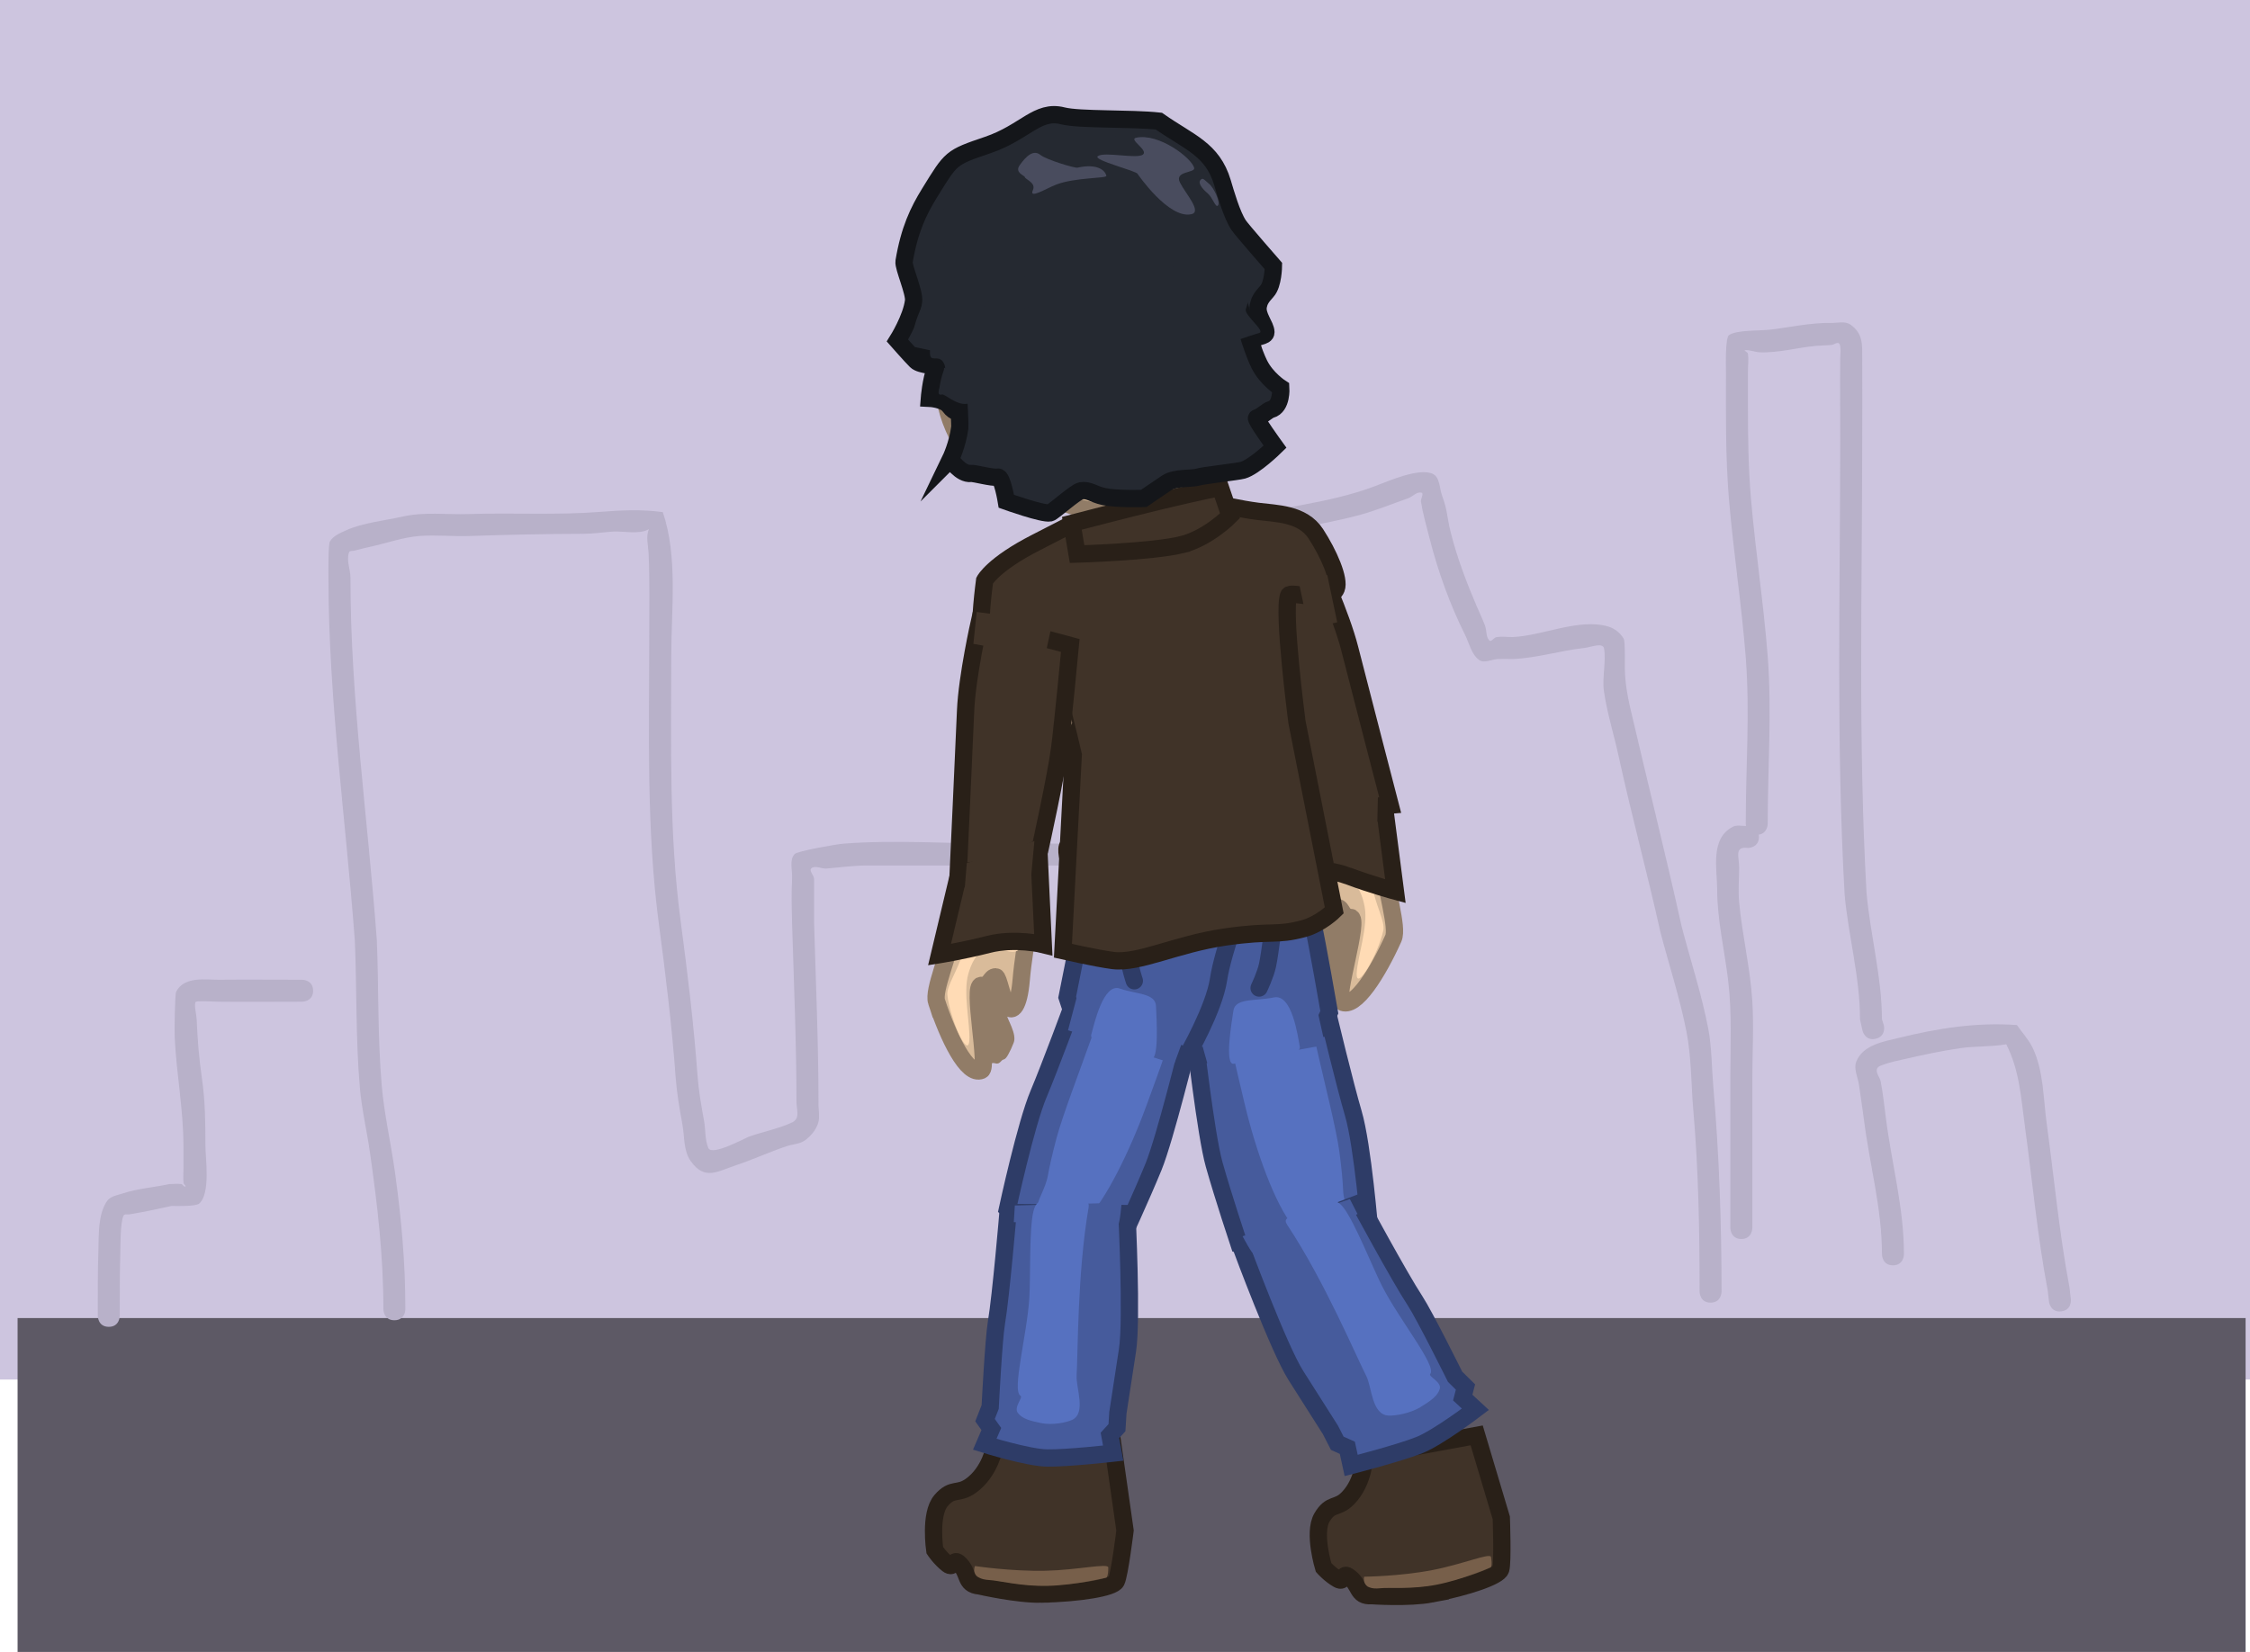 <svg version="1.1" xmlns="http://www.w3.org/2000/svg" xmlns:xlink="http://www.w3.org/1999/xlink" width="520.17" height="382" viewBox="0,0,520.17,382"><g transform="translate(18.585,16)"><g data-paper-data="{&quot;isPaintingLayer&quot;:true}" fill-rule="nonzero" stroke-linejoin="miter" stroke-miterlimit="10" stroke-dasharray="" stroke-dashoffset="0" style="mix-blend-mode: normal"><path d="M-18.585,303.011v-319.011h520.17v319.011z" fill="#cdc5df" stroke="none" stroke-width="0" stroke-linecap="butt"/><path d="M257.501,177.032c-2.54,0 -2.54,-2.54 -2.54,-2.54v-0.508c0,-15.531 -3.74,-30.547 -5.214,-45.997c-0.556,-5.828 -2.441,-16.58 3.221,-20.577c3,-2.118 8.442,-2.295 11.965,-3.181c11.294,-2.836 23.439,-3.686 34.332,-7.799c3.207,-1.211 10.269,-4.347 13.404,-2.844c1.642,0.788 1.513,3.318 2.137,5.029c1.377,3.781 0.99,4.529 2.048,8.693c1.447,5.699 3.601,11.374 5.91,16.771c0.661,1.546 1.399,3.061 1.983,4.638c0.41,1.107 0.154,2.571 0.996,3.399c0.435,0.428 1.047,-0.704 1.651,-0.794c1.224,-0.183 2.476,-0.005 3.713,-0.008c6.851,-0.264 15.443,-4.46 22.19,-2.41c1.429,0.434 2.749,1.507 3.5,2.798c0.372,0.639 0.25,6.435 0.268,7.175c0.069,2.988 0.574,5.967 1.252,8.878c3.922,16.847 8.135,33.64 11.885,50.524c2.033,7.788 4.611,15.63 6.13,23.531c0.834,4.338 0.797,9.061 1.179,13.458c1.368,15.728 1.902,31.642 1.906,47.424c0,0 0,2.54 -2.54,2.54c-2.54,0 -2.54,-2.54 -2.54,-2.54c0.003,-13.903 -0.24,-28.065 -1.446,-41.923c-0.515,-5.913 -0.432,-12.271 -1.564,-18.094c-1.515,-7.79 -4.059,-15.521 -6.062,-23.203c-3.026,-13.613 -6.695,-27.067 -9.664,-40.693c-1.081,-4.96 -2.692,-10.045 -3.393,-15.068c-0.417,-2.99 0.556,-6.88 0.046,-9.736c-0.271,-1.516 -3.088,-0.298 -4.618,-0.13c-5.532,0.61 -10.842,2.31 -16.425,2.549c-1.133,-0.003 -2.266,-0.039 -3.398,-0.008c-1.483,0.04 -3.245,1.094 -4.445,0.222c-1.8,-1.309 -2.265,-3.836 -3.262,-5.826c-3.462,-6.912 -6.262,-14.717 -8.168,-22.197c-0.726,-2.846 -1.551,-5.678 -2.016,-8.578c-0.11,-0.686 0.776,-1.904 0.105,-2.082c-1.072,-0.285 -2.016,0.931 -3.063,1.297c-3.482,1.216 -7.37,2.791 -10.886,3.766c-9.763,2.708 -20.06,3.694 -29.905,6.169c-2.956,0.742 -7.581,0.826 -10.233,2.376c-0.865,0.505 -1.494,3.719 -1.51,3.88c-0.37,3.698 0.021,8.416 0.375,12.092c1.501,15.613 5.237,30.779 5.237,46.481v0.508c0,0 0,2.54 -2.54,2.54z" fill="#b8b1c9" stroke="none" stroke-width="0.5" stroke-linecap="butt"/><path d="M-14.521,366v-77.213h515.09v77.213z" fill="#5d5965" stroke="none" stroke-width="NaN" stroke-linecap="butt"/><path d="M278.328,291.835c-2.54,0 -2.54,-2.54 -2.54,-2.54l0.13,-0.213c-1.881,-5.698 -2.529,-11.867 -3.539,-17.781c-2.524,-14.782 -4.166,-29.888 -4.956,-44.869c-0.566,-10.804 -1.697,-22.004 -4.259,-32.53c-0.673,-2.766 -1.686,-5.464 -2.832,-8.069c-0.298,-0.677 -0.347,-1.612 -0.983,-1.991c-0.536,-0.32 -1.225,0.273 -1.849,0.301c-3.383,0.147 -6.773,0 -10.16,0c-11.684,0 -23.367,0 -35.051,0c-10.16,0 -20.319,0.008 -30.479,0c-3.115,-0.002 -6.213,0.449 -9.318,0.701c-1.157,0.094 -2.583,-0.801 -3.483,-0.067c-0.643,0.525 0.542,1.587 0.609,2.414c0.005,0.065 -0.005,9.959 -0.001,10.077c0.402,13.94 1.017,27.775 1.017,41.736c-0.048,1.635 0.415,3.367 -0.143,4.905c-0.553,1.525 -1.701,2.872 -3.022,3.814c-1.188,0.847 -2.791,0.853 -4.174,1.316c-4.007,1.341 -7.867,3.136 -11.873,4.465c-4.178,1.386 -7.092,3.524 -10.325,-1.011c-1.688,-2.368 -1.405,-5.648 -1.925,-8.509c-0.686,-3.778 -1.283,-7.17 -1.57,-11.057c-0.871,-11.824 -2.298,-23.53 -3.865,-35.284c-2.944,-22.126 -2.218,-44.571 -2.218,-66.836c0,-6.224 0.119,-12.478 -0.144,-18.698c-0.081,-1.916 -0.708,-3.994 0.057,-5.752c-2.128,1.318 -6.067,0.413 -8.299,0.563c-2.286,0.154 -4.563,0.517 -6.854,0.52c-8.806,0.014 -17.541,0.214 -26.33,0.507c-3.811,0.127 -7.75,-0.288 -11.559,-0.007c-3.707,0.274 -7.731,1.701 -11.336,2.487c-1.223,0.267 -2.439,0.564 -3.649,0.884c-0.442,0.117 -1.149,-0.002 -1.302,0.429c-0.656,1.843 0.33,3.904 0.33,5.86c0,27.938 4.026,55.762 6.091,83.669c0.471,11.184 0.177,22.648 1.146,33.78c0.578,6.64 2.127,13.344 3.049,19.956c1.487,10.676 2.413,20.982 2.413,31.752c0,0 0,2.54 -2.54,2.54c-2.54,0 -2.54,-2.54 -2.54,-2.54c0,-12.232 -1.356,-23.96 -3.079,-36.073c-0.715,-5.027 -1.924,-10.142 -2.364,-15.194c-0.974,-11.182 -0.686,-22.693 -1.157,-33.926c-2.076,-28.005 -6.1,-55.926 -6.1,-83.964c0,-1.29 -0.081,-7.62 0.33,-8.363c0.742,-1.341 2.384,-1.983 3.778,-2.619c3.802,-1.735 9.024,-2.253 13.116,-3.18c4.964,-1.125 10.161,-0.4 15.203,-0.568c10.029,-0.334 20.329,0.282 30.313,-0.497c5.013,-0.391 9.544,-0.64 14.56,0.055c3.51,10.33 1.946,22.625 1.946,33.459c0,20.361 -0.53,40.853 2.173,61.085c1.583,11.869 3.017,23.691 3.899,35.629c0.28,3.794 0.843,6.88 1.515,10.57c0.381,2.092 0.165,4.344 0.995,6.302c0.806,1.902 8.467,-2.281 9.222,-2.566c2.912,-1.1 7.423,-2.003 10.252,-3.412c0.489,-0.244 0.935,-0.73 1.042,-1.266c0.211,-1.054 -0.095,-2.149 -0.143,-3.223c0,-13.907 -0.613,-27.686 -1.015,-41.572c-0.099,-3.412 -0.194,-6.833 -0.001,-10.242c0.108,-1.912 -0.726,-4.341 0.609,-5.714c0.68,-0.699 9.721,-2.281 11.384,-2.406c11.767,-0.888 23.952,-0.008 35.757,-0.008c11.684,0 23.367,0 35.051,0c3.387,0 6.775,-0.109 10.16,0c1.418,0.046 3.03,-0.431 4.246,0.301c3.536,2.126 5.437,9.594 6.346,13.308c2.652,10.836 3.815,22.368 4.403,33.493c0.776,14.783 2.4,29.694 4.891,44.281c0.962,5.632 1.525,11.614 3.351,17.03l0.13,1.819c0,0 0,2.54 -2.54,2.54z" fill="#b8b1c9" stroke="none" stroke-width="0.5" stroke-linecap="butt"/><path d="M457.942,287.246c-2.523,0.297 -2.819,-2.226 -2.819,-2.226l-0.304,-2.6c-2.376,-12.554 -3.547,-25.343 -5.278,-37.997c-0.909,-6.64 -1.227,-12.857 -4.302,-18.944c-3.531,0.626 -7.101,0.387 -10.678,0.907c-4.338,0.631 -8.808,1.591 -13.078,2.577c-1.449,0.334 -2.923,0.604 -4.317,1.119c-0.677,0.25 -1.664,0.452 -1.834,1.153c-0.233,0.961 0.667,1.868 0.869,2.836c0.438,2.101 0.879,5.848 1.174,8.214c1.342,10.756 4.206,20.866 4.206,31.77c0,0 0,2.54 -2.54,2.54c-2.54,0 -2.54,-2.54 -2.54,-2.54c0,-10.678 -2.846,-20.598 -4.166,-31.14c-0.335,-2.674 -0.783,-5.332 -1.143,-8.002c-0.242,-1.799 -1.292,-3.717 -0.634,-5.41c1.522,-3.918 6.473,-4.674 9.746,-5.481c9.034,-2.226 18.098,-3.675 27.4,-2.986c1.213,1.758 2.712,3.349 3.638,5.274c2.526,5.25 2.466,11.815 3.235,17.436c1.728,12.624 2.9,25.38 5.265,37.905l0.328,2.775c0,0 0.297,2.523 -2.226,2.819z" fill="#b8b1c9" stroke="none" stroke-width="0.5" stroke-linecap="butt"/><path d="M6.56,290.819c-2.54,0 -2.54,-2.54 -2.54,-2.54v-0.508c0,-4.823 -0.025,-9.636 0.134,-14.457c0.116,-3.53 -0.149,-8.488 2.017,-11.596c0.795,-1.141 2.45,-1.351 3.769,-1.792c3.111,-1.039 7.412,-1.42 10.567,-2.111c0.939,-0.005 1.888,-0.154 2.817,-0.015c0.36,0.054 0.601,0.734 0.93,0.576c0.277,-0.133 -0.379,-0.52 -0.409,-0.826c-0.113,-1.138 -0.01,-2.288 -0.012,-3.432c-0.003,-1.692 -0.002,-3.385 -0.005,-5.077c-0.013,-8.555 -1.628,-16.683 -2.025,-25.17c-0.075,-1.602 0.034,-9.898 0.327,-10.501c1.804,-3.709 6.984,-2.786 9.83,-2.812c6.433,-0.06 12.87,0 19.303,0c0,0 2.54,0 2.54,2.54c0,2.54 -2.54,2.54 -2.54,2.54c-6.433,0 -12.871,0.07 -19.303,0c-1.468,-0.016 -2.936,-0.156 -4.402,-0.092c-0.353,0.015 -0.951,-0.021 -1.008,0.328c-0.206,1.264 0.276,2.549 0.33,3.828c0.198,4.714 0.548,9.086 1.229,13.77c0.758,5.216 0.79,10.302 0.798,15.561c0.004,2.832 1.214,10.978 -1.433,13.271c-0.816,0.707 -4.958,0.57 -6.413,0.561c-3.26,0.736 -6.462,1.399 -9.752,1.953c-0.438,0.074 -1.111,-0.156 -1.311,0.24c-0.805,1.596 -0.727,7.103 -0.766,8.415c-0.142,4.768 -0.131,9.527 -0.131,14.298v0.508c0,0 0,2.54 -2.54,2.54z" fill="#b8b1c9" stroke="none" stroke-width="0.5" stroke-linecap="butt"/><path d="M383.988,270.5c-2.54,0 -2.54,-2.54 -2.54,-2.54c0,-11.006 0,-23.536 0,-34.543c0,-7.499 0.392,-15.098 -0.489,-22.553c-0.827,-6.995 -2.548,-14.1 -2.558,-21.133c-0.007,-4.814 -1.673,-11.795 3.6,-14.538c0.909,-0.473 2.018,-0.217 3.065,-0.189c-0.061,-0.301 -0.061,-0.513 -0.061,-0.513c0,-12.688 0.998,-25.805 0.005,-38.449c-0.955,-12.155 -2.835,-24.268 -3.869,-36.432c-0.844,-9.927 -0.707,-19.802 -0.707,-29.763c0,-0.856 -0.215,-7.689 0.689,-8.343c1.742,-1.261 7.06,-0.977 9.706,-1.294c4.605,-0.552 9.241,-1.622 13.911,-1.537c1.492,0.027 3.24,-0.48 4.46,0.378c3.039,2.135 2.704,4.833 2.729,7.748c0.052,6.264 0,12.531 0,18.795c0,34.95 -0.962,70.039 1.008,104.939c0.88,9.692 3.536,19.465 3.564,29.167l0.432,1.416c0,0 0.616,2.464 -1.848,3.08c-2.464,0.616 -3.08,-1.848 -3.08,-1.848l-0.584,-2.648c0.031,-9.539 -2.685,-19.26 -3.55,-28.794c-1.982,-35.025 -1.021,-70.238 -1.021,-105.312c0,-6.264 -0.06,-12.531 0,-18.795c0.002,-0.188 0.299,-3.093 -0.319,-3.427c-0.492,-0.266 -1.079,0.314 -1.635,0.378c-1.165,0.134 -2.342,0.113 -3.51,0.215c-4.33,0.375 -8.83,1.682 -13.182,1.497c-1.136,-0.048 -2.248,-0.614 -3.377,-0.479c-0.35,0.042 0.639,0.452 0.689,0.801c0.19,1.341 0,2.709 0,4.064c0,2.709 0,5.418 0,8.128c0,7.125 0.085,14.104 0.689,21.205c1.037,12.2 2.935,24.353 3.878,36.546c0.986,12.755 0.005,25.966 0.005,38.764c0,0 0,2.219 -2.074,2.509c0.027,0.166 0.042,0.345 0.042,0.539c0,2.54 -2.54,2.54 -2.54,2.54c-3.239,-0.399 -2.032,2.002 -2.032,4.572c0,2.626 -0.251,5.262 -0.012,7.877c0.7,7.66 2.573,15.248 3.055,22.957c0.37,5.926 0.006,11.993 0.006,17.932c0,11.006 0,22.012 0,33.019v1.524c0,0 0,2.54 -2.54,2.54z" fill="#b8b1c9" stroke="none" stroke-width="0.5" stroke-linecap="butt"/><g stroke-linecap="butt"><g><path d="M284.622,169.66c-0.881,-0.707 -2.461,-5.941 -2.697,-6.551c-7.275,-18.827 -9.95,-22.007 -9.95,-22.007c0,0 1.031,-9.269 3.914,-11.309c2.052,-1.451 11.545,0.079 11.545,0.079c0,0 6.923,20.147 8.902,28.331c0.467,1.93 2.068,3.301 4.597,9.766c2.013,5.144 -11.36,5.67 -16.312,1.692z" fill="#d9bb9a" stroke="#917c67" stroke-width="4"/><path d="M301.155,173.123c0.476,2.259 -13.661,0.06 -14.288,0.193c-0.627,0.132 -0.773,-2.225 -1.249,-4.484c-0.476,-2.259 -1.5,-4.589 -0.873,-4.721c0.105,-0.022 13.836,3.223 14.259,3.962c1.118,1.952 1.753,3.168 2.15,5.051z" fill="#d9bb9a" stroke="none" stroke-width="0"/><path d="M281.038,128.912c1.944,-0.719 4.903,5.792 7.855,14.047c2.952,8.255 2.758,9.965 4.659,15.843c1.281,3.96 3.505,8.924 5.532,13.126c3.449,7.151 -10.164,1.913 -10.383,1.675c-0.199,-0.216 -1.014,-6.55 -1.136,-7.11c-1.401,-6.426 -3,-15.011 -4.074,-16.78c-2.372,-3.908 -6.592,-9.944 -7.727,-13.119c-2.952,-8.255 3.329,-6.962 5.274,-7.681z" fill="#ffdbb5" stroke="none" stroke-width="0"/></g><path d="M292.475,170.39c-2.885,-0.377 -9.428,-1.965 -9.428,-1.965c0,0 -6.994,-15.463 -9.117,-21.56c-2.112,-6.065 -7.276,-22.695 -7.276,-22.695l19.357,-9.852c0,0 5.469,11.907 7.441,19.663c2.017,7.935 9.362,36.215 9.362,36.215c0,0 -7.026,0.628 -10.339,0.195z" fill="#403328" stroke="#292018" stroke-width="4"/></g><g stroke-linecap="butt"><path d="M297.698,203.274c-0.653,6.174 -1.98,12.464 -5.757,12.065c-1.242,-0.131 -1.055,-0.16 -2.164,-1.234c-1.099,-1.063 -1.507,0.441 -2.595,-1.108c-0.427,-0.608 -0.745,-0.028 -1.409,-1.644c-0.457,-1.113 -0.541,-1.398 -0.953,-2.806c-0.609,-2.081 2.121,-5.343 2.205,-6.146c0.653,-6.174 1.24,-11.428 5.017,-11.028c3.777,0.4 6.309,5.729 5.655,11.902z" fill="#917c67" stroke="none" stroke-width="NaN"/><g><path d="M291.562,215.672c-1.657,-0.936 4.376,-19.463 2.074,-19.544c-2.152,-0.076 -1.78,-2.192 -3.106,-2.316c-0.624,-0.058 -1.983,4.854 -3.233,6.357c-1.474,1.772 -2.802,-0.2 -2.679,-6.178c0.18,-8.816 -1.182,-20.978 -1.424,-25.303c0.291,-2.409 16.938,2.387 17.135,5.733c-0.15,1.98 0.581,1.901 0.997,8.83c0.39,6.494 3.369,15.164 2.205,17.745c-3.514,7.797 -8.82,16.456 -11.969,14.677z" fill="#d9bb9a" stroke="#917c67" stroke-width="4"/><path d="M297.349,175.506c1.08,7.865 0.743,9.465 1.374,13.561c0.631,4.096 2.944,8.04 2.504,10.084c-1.179,5.482 -6.395,14.47 -6.16,9.867c0.192,-3.753 2.673,-10.812 1.844,-15.277c-0.389,-2.098 -1.208,-5.427 -4.319,-6.676c-1.254,-0.503 -6.434,2.168 -7.06,-0.881c-0.318,-1.548 0.27,-3.04 0.338,-5.154c0.279,-8.582 1.474,-8.956 1.339,-9.25c-0.908,-1.971 9.506,-0.896 10.14,3.725z" fill="#ffdbb5" stroke="none" stroke-width="0"/></g><path d="M293.017,186.54c-6.017,-2.232 -12.617,-1.302 -12.617,-1.302l2.931,-19.092l18.408,6.386l2.273,17.549c0,0 -5.34,-1.444 -10.996,-3.541z" fill="#403328" stroke="#292018" stroke-width="4"/><path d="M284.857,169.733l0.107,-8.085l15.004,6.726l-0.174,7.299z" fill="#403328" stroke="none" stroke-width="0"/></g><g data-paper-data="{&quot;index&quot;:null}" stroke-linecap="butt"><g fill="#465b9c"><path d="M267.859,271.683c0,0 -3.691,-11.081 -5.747,-18.406c-1.954,-6.962 -4.529,-29.942 -4.529,-29.942l30.888,-4.533c0,0 3.96,16.402 5.799,22.613c2.209,7.464 3.821,27.487 3.821,27.487c0,0 -8.741,4.123 -13.552,4.649c-5.034,0.549 -16.68,-1.868 -16.68,-1.868z" stroke="#2e3c67" stroke-width="4"/><path d="M264.353,224.465l-0.67,-3.804l22.911,-3.325l0.67,3.804z" stroke="none" stroke-width="0"/></g><path d="M291.07,250.38c0.487,3.702 0.77,6.624 0.863,8.938c0.128,3.169 1.99,6.255 1.446,7.572c-0.903,2.185 -3.378,3.277 -5.847,3.553c-1.681,0.188 -5.054,-0.363 -7.142,-2.873c-4.178,-5.024 -8.675,-17.408 -11.32,-28.702c-4.452,-19.008 -7.898,-29.753 5.46,-31.406c5.777,-0.715 9.074,8.958 11.691,20.687c1.113,4.988 4.175,17.104 4.85,22.232z" fill="#5671c0" stroke="none" stroke-width="0"/></g><g data-paper-data="{&quot;index&quot;:null}"><g><g><path d="M257.78,228.398c0,0 -6.308,-14.879 -6.728,-21.8c-0.418,-6.895 1.485,-17.248 1.485,-17.248l29.013,-3.78c0,0 2.1,6.101 3.255,11.327c1.235,5.586 3.932,21.181 3.932,21.181l-1.788,3.77z" fill="#465b9c" stroke="#2e3c67" stroke-width="4" stroke-linecap="butt"/><path d="M275.994,196.324c0,0 -0.915,7.955 -1.553,10.91c-0.476,2.204 -1.936,5.238 -1.936,5.238" fill="none" stroke="#2e3c67" stroke-width="4" stroke-linecap="round"/><path d="M260.716,230.534l-2.411,-8.588l27.464,-5.246l1.987,8.936z" fill="#465b9c" stroke="none" stroke-width="0" stroke-linecap="butt"/></g><g fill="none" stroke="none" stroke-width="1" stroke-linecap="butt" font-family="sans-serif" font-weight="normal" font-size="12" text-anchor="start"/><g fill="none" stroke="none" stroke-width="1" stroke-linecap="butt" font-family="sans-serif" font-weight="normal" font-size="12" text-anchor="start"/></g><path d="M281.913,226.04c0.483,2.498 -11.008,3.059 -15.234,3.942c-2.261,0.472 -0.491,-9.754 -0.118,-12.273c0.443,-2.996 5.128,-2.178 9.355,-3.061c4.226,-0.883 5.514,8.893 5.998,11.391z" fill="#5671c0" stroke="none" stroke-width="0" stroke-linecap="butt"/></g><g data-paper-data="{&quot;index&quot;:null}" stroke-linecap="butt"><path d="M222.144,352.629c-5.522,0.122 -14.259,-1.888 -14.259,-1.888c-3.688,-0.324 -2.219,-3.067 -4.905,-5.364c-1.203,-1.029 -1.03,1.471 -2.465,0.353c-1.769,-1.379 -2.99,-3.25 -2.99,-3.25c0,0 -1.247,-8.322 1.441,-11.467c2.688,-3.145 3.873,-1.267 6.906,-3.441c4.502,-3.227 5.48,-8.999 5.48,-8.999l27.337,-0.422l2.817,19.772c0,0 -1.25,10.212 -2.024,11.743c-0.752,1.487 -8.359,2.763 -17.338,2.963z" fill="#403328" stroke="#292018" stroke-width="4"/><path d="M237.635,346.465c0,2.22 -0.455,2.356 -0.455,2.356c0,0 -7.055,1.729 -13.482,1.899c-6.039,0.16 -11.406,-1.235 -13.444,-1.335c-4.795,-0.236 -3.442,-3.252 -3.442,-3.252c0,0 8.348,1.267 16.355,1.089c7.379,-0.164 14.468,-1.822 14.468,-0.757z" fill="#775f4a" stroke="none" stroke-width="0"/></g><g data-paper-data="{&quot;index&quot;:null}" stroke-linecap="butt"><g fill="#465b9c"><path d="M225.586,270.244c-4.145,-1.298 -11.233,-6.788 -11.233,-6.788c0,0 4.208,-19.52 7.187,-26.537c2.479,-5.838 8.241,-21.401 8.241,-21.401l26.448,9.481c0,0 -5.466,22.286 -8.15,28.847c-2.825,6.904 -7.608,17.253 -7.608,17.253c0,0 -10.548,0.502 -14.884,-0.856z" stroke="#2e3c67" stroke-width="4"/><path d="M230.514,218.023l1.118,-3.649l19.623,6.996l-1.118,3.649z" stroke="none" stroke-width="0"/></g><path d="M225.669,247.172c1.307,-4.957 5.683,-16.43 7.355,-21.178c3.931,-11.163 8.172,-20.186 13.137,-18.543c11.48,3.797 6.959,13.854 0.403,31.912c-3.896,10.729 -9.567,22.236 -13.931,26.522c-2.181,2.142 -5.215,2.14 -6.663,1.682c-2.126,-0.673 -4.143,-2.152 -4.63,-4.458c-0.293,-1.39 1.77,-4.136 2.325,-7.247c0.405,-2.27 1.06,-5.112 2.004,-8.69z" fill="#5671c0" stroke="none" stroke-width="0"/></g><g data-paper-data="{&quot;index&quot;:null}"><g><g><g><path d="M229.426,218.563l-1.303,-3.943l7.029,-35.245l33.862,11.706c0,0 -4.87,12.623 -5.897,19.435c-1.032,6.839 -7.324,17.713 -7.324,17.713z" fill="#465b9c" stroke="#2e3c67" stroke-width="4" stroke-linecap="butt"/><path d="M243.656,210.799c0,0 -1.068,-3.175 -1.303,-5.419c-0.316,-3.008 -0.422,-11.019 -0.422,-11.019" fill="none" stroke="#2e3c67" stroke-width="4" stroke-linecap="round"/><path d="M228.328,222.244l2.321,-8.794l25.257,8.305l-3.028,8.281z" fill="#465b9c" stroke="none" stroke-width="0" stroke-linecap="butt"/></g><g stroke="#281a0d" stroke-width="4" stroke-linecap="butt"><path d="M256.589,192.892c0,0 -1.811,-3.106 -1.441,-4.432c0.37,-1.326 3.663,-3.525 3.663,-3.525l7.395,2.892c0,0 0.945,2.189 0.779,3.714c-0.153,1.411 -1.244,4.544 -1.244,4.544z" fill="#3f2b1a"/><path d="M247.903,190.423c0,0 -1.811,-3.106 -1.441,-4.432c0.37,-1.326 3.663,-3.525 3.663,-3.525l7.796,2.657l-0.913,8.663z" fill="#67472a"/><path d="M238.55,187.347c0,0 -1.811,-3.106 -1.441,-4.432c0.37,-1.326 3.663,-3.525 3.663,-3.525l7.901,2.881l-1.017,8.439z" fill="#3f2b1a"/><path d="M233.178,185.359c0,0 -1.089,-2.733 -0.66,-4.037c0.429,-1.304 1.93,-4.242 1.93,-4.242l5.318,1.892l-2.197,8.66z" fill="#67472a"/></g><path d="M255.727,193.835l3.338,-10.06l4.39,1.662l-1.965,10.539z" fill="#465b9c" stroke="#2e3c67" stroke-width="4" stroke-linecap="butt"/><g fill="none" stroke="none" stroke-width="1" stroke-linecap="butt" font-family="sans-serif" font-weight="normal" font-size="12" text-anchor="start"/></g><path d="M233.694,223.277c0.679,-2.433 2.779,-12.017 6.606,-10.682c3.826,1.335 8.235,1.027 8.366,4.055c0.11,2.545 0.796,12.908 -1.251,12.194c-3.826,-1.335 -14.401,-3.134 -13.721,-5.567z" fill="#5671c0" stroke="none" stroke-width="0" stroke-linecap="butt"/></g><path d="M228.772,184.088c0,0 -1.021,-2.975 -0.592,-4.279c0.429,-1.304 3.014,-3.863 3.014,-3.863l2.715,0.984l-2.197,8.66z" fill="#67472a" stroke="#281a0d" stroke-width="4" stroke-linecap="butt"/></g><g data-paper-data="{&quot;index&quot;:null}" stroke-linecap="butt"><g fill="#465b9c"><path d="M223.445,321.151c-4.468,-0.082 -14.37,-3.177 -14.37,-3.177l1.522,-3.527l-1.46,-2.051l1.194,-3.042c0,0 0.792,-15.617 1.443,-19.48c1.07,-6.349 2.681,-25.482 2.681,-25.482l27.486,0.24c0,0 1.228,24.543 0.127,31.65c-0.459,2.961 -2.213,14.424 -2.213,14.424l-0.214,3.439l-1.622,1.776l0.754,4.106c0,0 -10.654,1.21 -15.328,1.125z" stroke="#2e3c67" stroke-width="4"/><path d="M215.795,266.606l0.237,-3.846l24.67,-0.647c0,0 -0.292,4.473 -0.866,5.395c-0.222,0.356 -5.662,0.245 -5.662,0.245z" stroke="none" stroke-width="0"/></g><path d="M219.388,284.07c0.293,-4.675 -0.062,-15.9 0.944,-19.962c0.883,-3.569 2.845,-1.961 5.39,-1.982c3.559,0.99 7.895,-1.968 7.357,1.14c-2.594,14.99 -2.447,33.74 -2.764,38.784c-0.178,2.844 2.285,8.727 -1.041,10.287c-1.293,0.606 -4.56,1.275 -7.114,0.751c-2.686,-0.551 -4.412,-1.015 -5.43,-2.354c-1.018,-1.339 1.271,-3.6 0.622,-3.968c-2.067,-1.171 1.487,-13.915 2.038,-22.696z" fill="#5671c0" stroke="none" stroke-width="0"/></g><g data-paper-data="{&quot;index&quot;:null}" stroke-linecap="butt"><path d="M312.346,352.584c-5.228,0.997 -13.835,0.398 -13.835,0.398c-3.553,0.265 -2.576,-2.676 -5.478,-4.518c-1.3,-0.825 -0.754,1.616 -2.288,0.739c-1.891,-1.081 -3.337,-2.735 -3.337,-2.735c0,0 -2.454,-8.019 -0.381,-11.55c2.073,-3.531 3.486,-1.865 6.036,-4.492c3.785,-3.901 3.833,-9.754 3.833,-9.754l25.907,-4.752l5.693,19.075c0,0 0.371,10.281 -0.131,11.915c-0.487,1.587 -7.52,4.054 -16.019,5.674z" fill="#403328" stroke="#292018" stroke-width="4"/><path d="M326.122,344.042c0.339,2.191 -0.073,2.398 -0.073,2.398c0,0 -6.438,2.826 -12.519,4.013c-5.713,1.116 -11.025,0.59 -12.976,0.814c-4.592,0.528 -3.767,-2.665 -3.767,-2.665c0,0 8.124,-0.073 15.704,-1.518c6.985,-1.332 13.467,-4.093 13.63,-3.042z" fill="#775f4a" stroke="none" stroke-width="0"/></g><g data-paper-data="{&quot;index&quot;:null}" stroke-linecap="butt"><g fill="#465b9c"><path d="M309.487,318.197c-4.614,1.825 -15.695,4.681 -15.695,4.681l-0.894,-4.091l-2.324,-1.042l-1.59,-3.11c0,0 -6.334,-9.979 -7.976,-12.554c-3.94,-6.181 -12.546,-29.407 -12.546,-29.407l27.24,-10.487c0,0 9.262,17.148 12.869,22.637c2.195,3.341 9.235,17.532 9.235,17.532l2.406,2.376l-0.631,2.448l2.926,2.703c0,0 -8.609,6.569 -13.02,8.313z" stroke="#2e3c67" stroke-width="4"/><path d="M277.437,272.669c0,0 -5.366,2.135 -5.729,1.887c-0.94,-0.641 -3.022,-4.681 -3.022,-4.681l24.794,-8.613l1.776,3.479z" stroke="none" stroke-width="0"/></g><path d="M292.018,263.264c2.627,3.393 6.768,13.939 8.931,18.166c4.064,7.94 12.701,18.434 11.114,20.293c-0.498,0.583 2.684,1.826 2.207,3.449c-0.477,1.622 -2.007,2.698 -4.458,4.212c-2.33,1.44 -5.848,2.04 -7.376,1.96c-3.932,-0.205 -3.838,-6.582 -5.154,-9.154c-2.334,-4.561 -9.696,-22.009 -18.277,-34.946c-1.78,-2.683 3.716,-1.558 6.86,-3.805c2.539,-0.931 3.846,-3.155 6.154,-0.175z" fill="#5671c0" stroke="none" stroke-width="0"/></g><path d="M289.877,194.541c0,0 -3.131,3.13 -7.074,4.193c-6.479,1.745 -7.188,0.36 -18.124,1.94c-11.362,1.641 -20.04,6.221 -25.997,5.434c-3.941,-0.52 -11.53,-2.255 -11.53,-2.255l2.382,-45.292c0,0 -6.053,-25.984 -8.086,-28.733c-0.42,-0.568 -10.485,4.013 -12.939,0.694c-0.942,-1.274 0.535,-12.269 0.535,-12.269c0,0 1.893,-3.705 11.893,-8.809c10.291,-5.253 18.13,-9.696 26.137,-10.647c7.326,-0.87 16.527,2.348 25.169,3.451c4.246,0.542 10.311,0.491 13.364,5.176c3.053,4.685 5.574,10.57 4.737,12.674c-1.508,3.79 -10.567,0.394 -11.01,1.583c-1.416,3.801 1.922,29.271 1.922,29.271z" data-paper-data="{&quot;index&quot;:null}" fill="#403328" stroke="#292018" stroke-width="4" stroke-linecap="butt"/><g data-paper-data="{&quot;index&quot;:null}" stroke-linecap="butt"><g><g><path d="M220.641,181.486c-4.026,4.913 -17.22,7.155 -16.31,1.706c1.143,-6.847 2.427,-8.519 2.486,-10.504c0.25,-8.416 2.873,-29.557 2.873,-29.557c0,0 8.974,-3.453 11.281,-2.456c3.242,1.402 6.161,10.26 6.161,10.26c0,0 -1.963,3.663 -5.202,23.585c-0.105,0.645 -0.573,6.092 -1.289,6.966z" fill="#d9bb9a" stroke="#917c67" stroke-width="4"/><path d="M205.177,188.281c0,-1.924 0.371,-3.245 1.063,-5.385c0.262,-0.81 13.03,-6.816 13.137,-6.816c0.641,0 0.119,2.491 0.119,4.8c0,2.309 0.344,4.645 -0.298,4.645c-0.641,0 -14.021,5.065 -14.021,2.756z" fill="#d9bb9a" stroke="none" stroke-width="0"/><path d="M215.751,140.874c2.051,0.303 7.931,-2.257 6.744,6.43c-0.457,3.341 -3.342,10.118 -4.858,14.43c-0.686,1.952 -0.482,10.683 -0.528,17.26c-0.004,0.572 0.504,6.938 0.354,7.191c-0.166,0.278 -12.407,8.209 -10.505,0.501c1.117,-4.529 2.271,-9.845 2.708,-13.984c0.649,-6.144 0.107,-7.777 1.294,-16.463c1.187,-8.686 2.741,-15.668 4.792,-15.364z" fill="#ffdbb5" stroke="none" stroke-width="0"/></g><path d="M213.106,183.818c-3.152,1.107 -10.157,1.94 -10.157,1.94c0,0 1.359,-29.186 1.697,-37.367c0.331,-7.996 3.229,-20.774 3.229,-20.774l20.972,5.651c0,0 -1.627,17.337 -2.443,23.707c-0.821,6.403 -4.478,22.976 -4.478,22.976c0,0 -6.075,2.902 -8.821,3.866z" fill="#403328" stroke="#292018" stroke-width="4"/></g><g><path d="M210.386,207.295c3.798,0 3.829,5.287 3.829,11.495c0,0.807 2.371,4.338 1.546,6.344c-0.558,1.357 -0.672,1.631 -1.243,2.69c-0.83,1.538 -1.086,0.927 -1.574,1.487c-1.244,1.426 -1.492,-0.113 -2.697,0.829c-1.217,0.951 -1.034,0.999 -2.282,0.999c-3.798,0 -4.455,-6.395 -4.455,-12.604c0,-6.208 3.079,-11.241 6.877,-11.241z" fill="#917c67" stroke="none" stroke-width="NaN"/><g><path d="M197.948,215.656c-0.885,-2.689 2.99,-10.997 4.061,-17.414c1.143,-6.847 1.862,-6.692 1.921,-8.676c0.548,-3.306 17.608,-6.323 17.644,-3.897c-0.695,4.275 -3.33,16.226 -4.079,25.012c-0.507,5.958 -2.036,7.779 -3.315,5.862c-1.085,-1.626 -1.919,-6.654 -2.546,-6.662c-1.331,-0.016 -1.184,2.128 -3.332,1.976c-2.298,-0.162 1.751,18.897 0.005,19.654c-3.319,1.438 -7.684,-7.731 -10.358,-15.855z" fill="#d9bb9a" stroke="#917c67" stroke-width="4"/><path d="M206.779,190.959c1.117,-4.529 11.586,-4.502 10.476,-2.637c-0.166,0.278 0.984,0.775 0.358,9.339c-0.154,2.11 0.273,3.656 -0.206,5.161c-0.944,2.966 -5.814,-0.236 -7.113,0.133c-3.225,0.915 -4.39,4.139 -4.998,6.184c-1.294,4.353 0.431,11.634 0.226,15.386c-0.251,4.602 -4.492,-4.885 -5.088,-10.46c-0.222,-2.08 2.493,-5.758 3.551,-9.765c1.059,-4.007 0.892,-5.633 2.793,-13.341z" fill="#ffdbb5" stroke="none" stroke-width="0"/></g><path d="M209.926,202.387c-5.845,1.491 -11.307,2.365 -11.307,2.365l4.107,-17.213l18.978,-4.413l0.906,19.294c0,0 -6.465,-1.619 -12.684,-0.033z" fill="#403328" stroke="#292018" stroke-width="4"/><path d="M204.33,190.868l0.595,-7.277l15.629,-5.11l-0.744,8.051z" fill="#403328" stroke="none" stroke-width="0"/></g></g><path d="M206.45,132.883l0.762,-7.366l17.525,2.286l-1.778,8.128z" data-paper-data="{&quot;index&quot;:null}" fill="#403328" stroke="none" stroke-width="0" stroke-linecap="butt"/><path d="M283.937,129.301l-2.303,-10.936l6.628,-1.396l2.303,10.936z" fill="#403328" stroke="none" stroke-width="0" stroke-linecap="butt"/><g data-paper-data="{&quot;index&quot;:null}" stroke-linecap="butt"><path d="M268.558,57.038c1.358,0.519 2.522,4.756 2.599,9.464c0.077,4.708 -0.962,8.103 -2.32,7.584c-1.358,-0.519 -2.522,-4.756 -2.599,-9.464c-0.077,-4.708 0.962,-8.103 2.32,-7.584z" fill="#d9bb9a" stroke="#917c67" stroke-width="4"/><path d="M200.337,73.163c1.023,-1.034 3.372,1.629 5.247,5.948c1.875,4.319 2.566,8.658 1.544,9.692c-1.023,1.034 -3.372,-1.629 -5.247,-5.948c-1.875,-4.319 -2.566,-8.658 -1.544,-9.692z" data-paper-data="{&quot;index&quot;:null}" fill="#d9bb9a" stroke="#917c67" stroke-width="4"/><g><path d="M241.547,102.153c-11.68,2.341 -35.238,-8.554 -39.601,-30.316c-4.363,-21.762 6.29,-36.784 25.382,-40.611c19.092,-3.827 34.712,5.927 39.074,27.69c4.363,21.762 -12.006,40.662 -24.856,43.238z" data-paper-data="{&quot;index&quot;:null}" fill="#d9bb9a" stroke="#917c67" stroke-width="4"/><path d="M227.954,36.565c17.588,-3.526 29.864,6.417 33.354,23.827c3.49,17.41 -8.82,34.558 -21.154,37.031c-8.831,1.77 -29.646,-8.738 -33.136,-26.147c-3.49,-17.41 3.567,-31.228 20.936,-34.71z" fill="#ffdbb5" stroke="none" stroke-width="0"/></g></g><g data-paper-data="{&quot;index&quot;:null}" stroke-linecap="butt"><path d="M254.552,109.97c-6.85,1.655 -24.127,2.159 -24.127,2.159l-1.212,-7.119c0,0 12.822,-3.354 21.139,-5.343c8.317,-1.989 13.184,-2.95 13.184,-2.95l2.24,6.562c0,0 -5.1,5.212 -11.224,6.691z" fill="#403328" stroke="#292018" stroke-width="4"/><g fill="none" stroke="none" stroke-width="1" font-family="sans-serif" font-weight="normal" font-size="12" text-anchor="start"/></g><g data-paper-data="{&quot;index&quot;:null}" stroke-linecap="butt"><g fill="#252931"><path d="M202.804,68.363c-0.217,-0.358 -0.533,2.86 -0.181,5.848c0.268,2.277 0.787,4.94 0.787,4.94c0,0 -1.108,0.667 -2.545,-1.298c-1.17,-1.6 -4.59,-1.754 -4.59,-1.754c0,0 0.316,-4.115 1.399,-6.994c0.28,-0.744 -3.372,-0.542 -4.492,-1.653c-1.121,-1.11 -4.289,-4.705 -4.289,-4.705c0,0 3.236,-5.137 3.727,-9.15c0.244,-1.991 -2.409,-7.853 -2.195,-9.13c1.22,-7.276 3.273,-11.607 5.904,-15.859c5.063,-8.184 4.793,-8.136 13.436,-11.073c8.643,-2.937 11.471,-8.257 17.34,-6.749c3.833,0.985 15.816,0.519 22.227,1.229c7.025,4.927 12.38,6.451 14.694,14.192c0.742,2.483 2.159,7.466 3.751,9.867c0.722,1.089 8.037,9.444 8.037,9.444c0,0 -0.042,4.252 -1.503,5.836c-1.447,1.569 -1.778,2.344 -1.991,3.382c-0.464,2.264 1.73,4.492 1.755,6.077c0.018,1.153 -2.4,0.755 -2.895,1.95c-0.835,2.017 -1.516,2.499 -1.516,2.499c0,0 -1.629,-2.581 -1.938,-4.376c-0.578,-3.355 -2.131,-5.898 -2.012,-5.367c-1.106,0.941 -0.946,0.458 -6.627,0.722c-0.316,0.015 -2.508,-1.299 -3.903,-2.001c-1.395,-0.702 -16.702,2.26 -20.226,3.407c-5.085,1.654 -10.29,3.745 -13.32,4.104c-7.406,0.879 -9.668,0.482 -12.553,1.061c-2.686,0.539 -4.435,5.938 -6.284,5.55z" stroke="#14161a" stroke-width="4"/><path d="M235.986,22.862c-0.232,-1.105 -4.08,2.398 -4.883,1.046c-0.589,-0.992 0.925,-3.083 1.043,-4.808c0.034,-0.496 -1.01,-2.132 -2.907,-2.767c-1.578,-0.528 -4.066,-0.067 -4.057,-0.417c0.04,-1.422 7.205,-1.847 7.948,-2.013c2.947,-0.657 15.379,5.262 16.036,8.396c0.04,0.19 7.272,15.099 3.969,22.832c-0.477,1.117 -6.411,2.449 -7.102,0.825c-0.217,-0.51 -3.9,-0.618 -3.408,-2.543c0.671,-2.622 6.828,-6.39 6.466,-6.968c-1.035,-1.651 -9.878,6.165 -11.37,3.761c-1.492,-2.404 8.297,-11.722 6.208,-13.275c-2.246,1.556 -7.409,7.281 -8.499,6.378c-3.304,-2.736 1.213,-7.315 0.556,-10.449z" stroke="none" stroke-width="0"/><path d="M206.65,57.399c-0.296,1.089 1.468,-0.26 3.033,-0.192c1.565,0.069 6.663,-0.551 5.776,0.917c-0.468,0.774 -8.64,1.794 -9.009,2.465c-0.68,1.238 -2.551,2.607 -3.283,2.396c-1.76,-0.508 -8.172,3.639 -10.238,-0.311c-1.342,-2.566 2.161,-8.722 2.491,-9.937c0.051,-0.187 -2.109,-15.374 4.319,-20.62c0.928,-0.757 7.107,-4.267 6.982,-2.499c-0.039,0.556 -2.9,6.755 -4.209,8.22c-1.782,1.995 -3.461,3.734 -3.403,4.42c0.166,1.958 10.895,-3.067 10.904,-1.27c0.015,2.854 -11.354,8.497 -10.321,9.445c1.178,1.081 6.194,-2.387 11.542,-4.862c4.142,-1.916 9.016,-3.063 9.09,-2.137c0.069,0.86 -0.64,3.3 -1.931,4.373c-3.757,3.122 -11.12,7.295 -11.745,9.592z" stroke="none" stroke-width="0"/></g><path d="M201.161,90.202c0,0 1.637,-3.392 2.147,-7.355c0.127,-0.986 -0.965,-19.726 -0.965,-19.726l63.821,-15.279c0,0 3.805,15.247 6.396,20.415c1.688,3.369 4.953,5.458 4.953,5.458c0,0 0.279,4.296 -2.27,4.975c-0.816,0.217 -2.165,1.622 -3.313,1.966c-0.458,0.138 4.259,6.645 4.259,6.645c0,0 -4.753,4.669 -7.453,5.434c-1.12,0.317 -9.209,1.223 -10.385,1.594c-1.326,0.418 -5.266,0.039 -7.177,1.309c-3.087,2.053 -5.315,3.616 -5.315,3.616c0,0 -6.196,0.219 -9.244,-0.433c-2.519,-0.539 -3.444,-1.634 -5.29,-1.327c-1.237,0.206 -6.474,4.963 -7.154,5.106c-1.652,0.349 -10.101,-2.684 -10.101,-2.684c0,0 -0.945,-5.757 -1.964,-5.582c-1.36,0.233 -5.421,-0.948 -6.205,-0.856c-2.424,0.285 -4.74,-3.277 -4.74,-3.277z" data-paper-data="{&quot;index&quot;:null}" fill="#252931" stroke="#14161a" stroke-width="4"/><path d="M266.401,44.797c5.63,-0.592 3.797,6.274 3.956,7.033c0.115,0.548 0.009,0.514 -0.931,3.699c-0.389,1.319 4.573,5.033 3.138,5.453c-5.527,1.617 -15.692,5.798 -25.814,8.012c-15.772,3.449 -33.441,7.18 -41.828,8.385c-2.389,0.343 -5.111,-2.29 -5.681,-2.162c-2.508,0.559 1.483,-4.248 0.554,-6.819c-0.969,-2.679 -3.001,-0.639 -3.324,-2.179c-0.633,-3.016 3.006,-6.387 8.128,-7.529c3.833,-0.854 45.058,-12.133 61.803,-13.893z" data-paper-data="{&quot;index&quot;:null}" fill="#252931" stroke="none" stroke-width="0"/><path d="M244.415,24.219c-0.143,-0.682 -10.439,-3.189 -9.205,-4.107c1.521,-1.131 9.261,0.771 10.501,-0.424c1.091,-1.05 -3.382,-3.45 -1.664,-3.833c5.255,-1.171 12.973,4.745 13.448,7.007c0.243,1.159 -4.625,0.652 -3.297,3.331c1.264,2.551 5.2,6.77 2.636,7.341c-5.255,1.171 -12.419,-9.316 -12.419,-9.316z" fill="#494c5e" stroke="none" stroke-width="0"/><path d="M260.922,26.498c1.216,1.015 2.65,4.291 2.093,5c-0.557,0.709 -1.207,-1.794 -2.423,-2.81c-1.216,-1.015 -2.233,-2.305 -1.676,-3.014c0.557,-0.709 0.79,-0.192 2.006,0.824z" fill="#494c5e" stroke="none" stroke-width="0"/><path d="M220.207,27.964c0.779,-1.722 -1.744,-2.453 -1.86,-3.002c-0.083,-0.398 -2.415,-1.034 -1.209,-2.739c1.501,-2.119 3.176,-3.712 4.815,-2.39c1.397,1.126 7.948,3.074 8.542,2.941c4.656,-1.038 6.44,0.651 6.699,1.885c0.13,0.62 -7.322,0.337 -11.675,2.058c-2.366,0.935 -6.286,3.398 -5.313,1.247z" fill="#494c5e" stroke="none" stroke-width="0"/></g></g></g></svg>